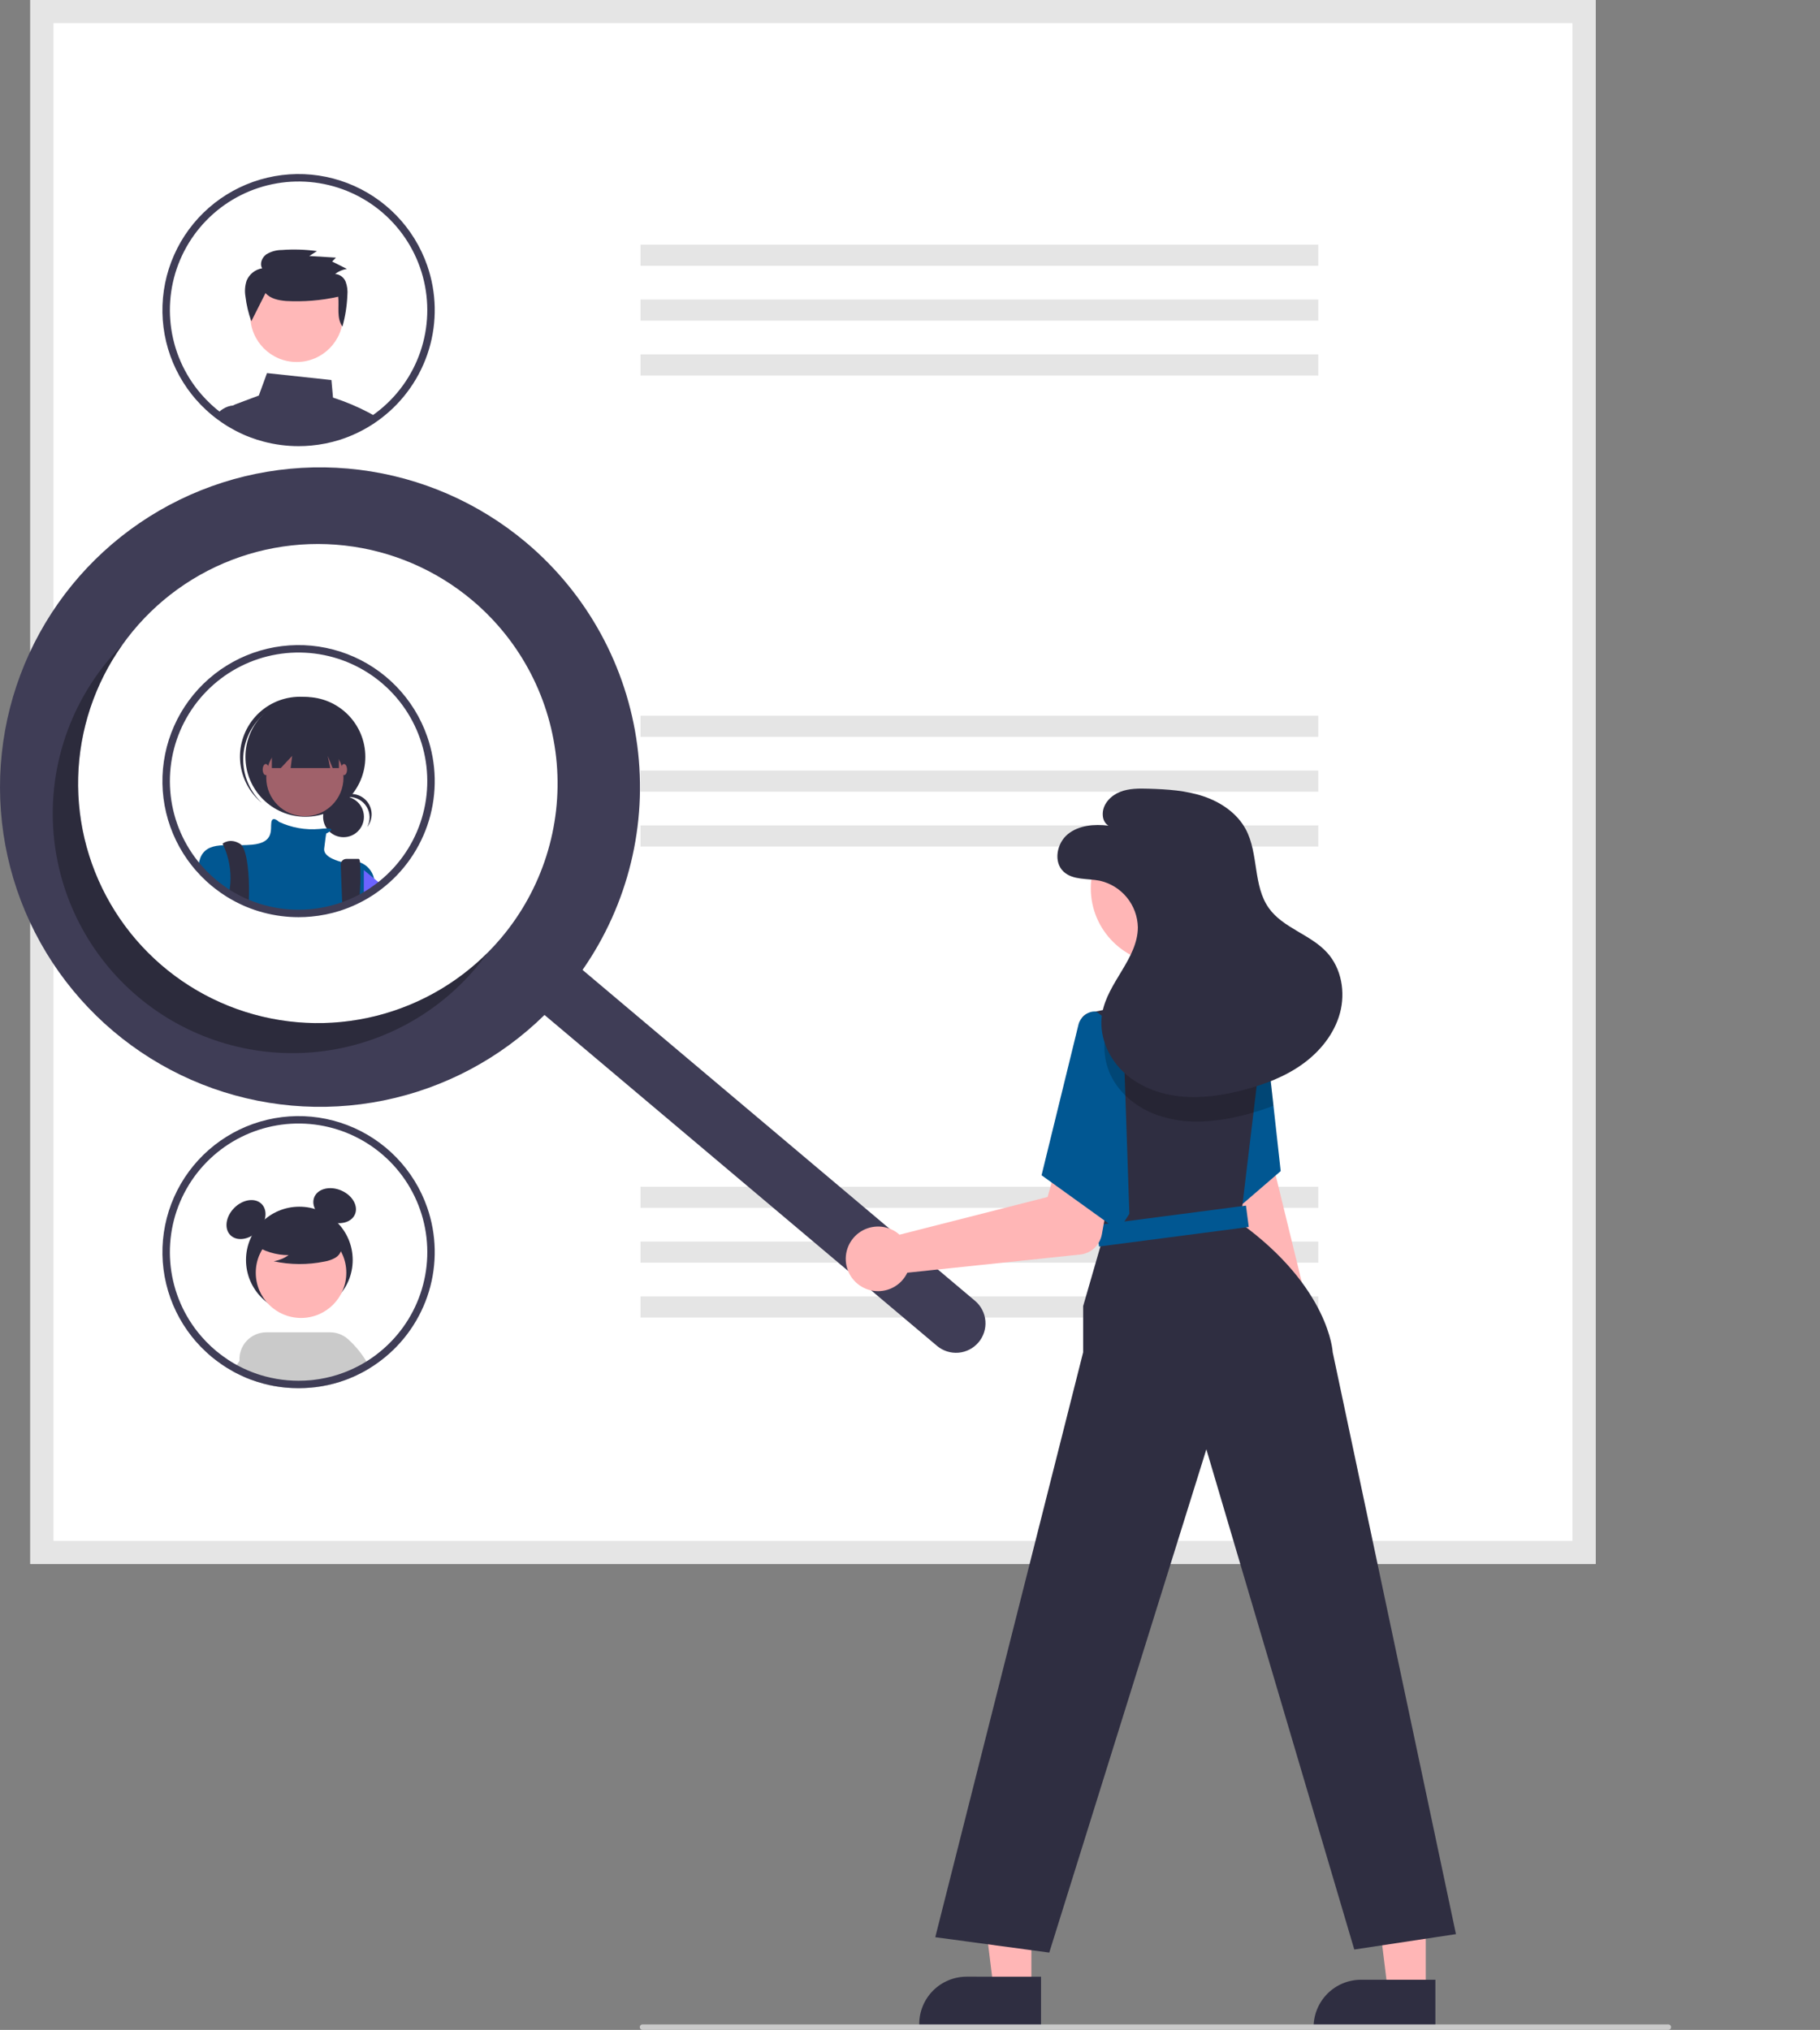 <svg width="330" height="368" viewBox="0 0 330 368" fill="none" xmlns="http://www.w3.org/2000/svg">
<rect x="0" y="0" width="330" height="368" fill="#808080" stroke="none"/>
<g clip-path="url(#clip0_1075_12202)">
<path d="M289.31 283.542H5.503V0H289.31V283.542Z" fill="white"/>
<path d="M289.31 283.542H5.503V0H289.31V283.542ZM9.696 279.352H285.116V4.189H9.696V279.352Z" fill="#E5E5E5"/>
<path d="M239.033 44.36H116.133V48.185H239.033V44.36Z" fill="#E5E5E5"/>
<path d="M239.033 54.305H116.133V58.13H239.033V54.305Z" fill="#E5E5E5"/>
<path d="M239.033 64.249H116.133V68.074H239.033V64.249Z" fill="#E5E5E5"/>
<path d="M239.033 129.752H116.133V133.577H239.033V129.752Z" fill="#E5E5E5"/>
<path d="M239.033 139.697H116.133V143.522H239.033V139.697Z" fill="#E5E5E5"/>
<path d="M239.033 149.641H116.133V153.466H239.033V149.641Z" fill="#E5E5E5"/>
<path d="M239.033 215.144H116.133V218.969H239.033V215.144Z" fill="#E5E5E5"/>
<path d="M239.033 225.088H116.133V228.913H239.033V225.088Z" fill="#E5E5E5"/>
<path d="M239.033 235.033H116.133V238.858H239.033V235.033Z" fill="#E5E5E5"/>
<path d="M66.932 74.834C64.833 73.729 62.641 72.807 60.382 72.08L60.094 68.897L48.413 67.64L46.928 71.708L42.736 73.28C42.586 73.337 42.443 73.411 42.311 73.501H42.306C42.072 73.659 41.873 73.864 41.721 74.101C41.568 74.338 41.466 74.605 41.42 74.883C41.375 75.16 41.386 75.443 41.451 75.715L41.672 76.623C41.992 76.813 42.319 76.995 42.647 77.167L42.856 77.274C43.334 77.522 43.822 77.756 44.323 77.973C44.425 78.017 44.535 78.062 44.637 78.106C44.646 78.111 44.65 78.111 44.659 78.115C44.894 78.212 45.129 78.305 45.368 78.394C46.154 78.694 46.956 78.951 47.77 79.164C49.848 79.717 51.989 79.997 54.138 79.997C54.923 79.997 55.698 79.961 56.465 79.886C58.217 79.724 59.946 79.376 61.623 78.845C61.628 78.845 61.632 78.841 61.637 78.841C62.696 78.504 63.731 78.094 64.734 77.615C64.739 77.61 64.748 77.61 64.752 77.606C64.978 77.499 65.195 77.384 65.417 77.274L65.523 77.221C65.7 77.128 65.878 77.035 66.055 76.937C66.498 76.694 66.932 76.437 67.362 76.162C67.482 76.091 67.597 76.016 67.717 75.937C67.885 75.826 68.053 75.711 68.218 75.591C67.805 75.326 67.376 75.073 66.932 74.834Z" fill="#3F3D56"/>
<path d="M45.009 76.796L44.278 73.497H42.368C42.349 73.497 42.329 73.499 42.31 73.501H42.306C41.619 73.559 40.958 73.788 40.383 74.166C39.992 74.415 39.645 74.726 39.355 75.087C39.922 75.516 40.511 75.914 41.118 76.295L41.145 76.308C41.318 76.415 41.495 76.521 41.672 76.623C41.991 76.813 42.319 76.995 42.647 77.167L42.855 77.274C43.334 77.522 43.822 77.756 44.322 77.973C44.424 78.017 44.535 78.062 44.637 78.106C44.646 78.11 44.65 78.11 44.659 78.115C44.894 78.212 45.129 78.305 45.368 78.394L45.009 76.796Z" fill="#3F3D56"/>
<path d="M53.795 65.627C58.441 65.627 62.208 61.864 62.208 57.222C62.208 52.58 58.441 48.817 53.795 48.817C49.148 48.817 45.382 52.58 45.382 57.222C45.382 61.864 49.148 65.627 53.795 65.627Z" fill="#FFB8B8"/>
<path d="M48.147 53.128C49.018 54.157 50.492 54.448 51.852 54.567C55.03 54.743 58.218 54.483 61.326 53.794C61.519 55.659 60.994 57.67 62.093 59.204C62.608 57.347 62.908 55.437 62.986 53.511C63.068 52.685 62.96 51.85 62.671 51.072C62.516 50.682 62.254 50.344 61.916 50.095C61.578 49.846 61.177 49.697 60.758 49.664C61.385 49.189 62.119 48.875 62.896 48.751L60.225 47.41L60.911 46.706L56.075 46.41L57.475 45.521C55.367 45.232 53.234 45.165 51.112 45.321C50.12 45.321 49.147 45.591 48.297 46.102C47.499 46.673 47.037 47.806 47.533 48.644C46.912 48.746 46.328 49.004 45.835 49.395C45.343 49.785 44.958 50.295 44.718 50.876C44.414 51.799 44.34 52.782 44.504 53.74C44.686 55.277 45.044 56.788 45.569 58.243L48.147 53.128Z" fill="#2F2E41"/>
<path d="M77.453 48.111C76.272 44.723 74.366 41.633 71.868 39.056C69.369 36.48 66.338 34.479 62.986 33.193C59.634 31.907 56.042 31.367 52.459 31.611C48.877 31.855 45.391 32.877 42.245 34.605C39.098 36.333 36.366 38.726 34.241 41.617C32.115 44.508 30.646 47.828 29.936 51.344C29.227 54.861 29.293 58.489 30.131 61.978C30.97 65.466 32.56 68.729 34.79 71.54C35.012 71.82 35.242 72.098 35.477 72.368C35.495 72.386 35.508 72.404 35.526 72.422C36.103 73.087 36.717 73.719 37.365 74.317C37.533 74.472 37.711 74.631 37.888 74.781C38.225 75.082 38.57 75.37 38.929 75.645C39.071 75.755 39.209 75.866 39.355 75.972C39.922 76.402 40.511 76.8 41.118 77.181L41.145 77.194C41.318 77.301 41.495 77.407 41.672 77.509C41.992 77.699 42.319 77.881 42.647 78.053L42.856 78.159C43.334 78.407 43.822 78.642 44.323 78.859C44.425 78.903 44.535 78.948 44.637 78.992C44.646 78.996 44.65 78.996 44.659 79.001C44.894 79.098 45.129 79.191 45.368 79.28C46.154 79.58 46.956 79.837 47.77 80.05C49.848 80.603 51.989 80.883 54.138 80.882C54.923 80.882 55.698 80.847 56.465 80.772C58.217 80.61 59.946 80.261 61.623 79.731C61.628 79.731 61.632 79.727 61.637 79.727C62.696 79.39 63.731 78.98 64.734 78.5C64.739 78.496 64.748 78.496 64.752 78.492C64.978 78.385 65.195 78.27 65.417 78.159L65.523 78.106C65.7 78.013 65.878 77.92 66.055 77.823C66.498 77.579 66.932 77.323 67.362 77.048C67.482 76.977 67.597 76.902 67.717 76.823C67.885 76.712 68.053 76.597 68.218 76.477C68.434 76.327 68.652 76.172 68.865 76.012C68.931 75.963 69.002 75.915 69.068 75.862C73.22 72.713 76.267 68.332 77.774 63.347C79.28 58.362 79.168 53.028 77.453 48.111V48.111ZM68.253 74.786C68.107 74.901 67.956 75.012 67.805 75.114C67.659 75.224 67.513 75.33 67.362 75.428C67.234 75.521 67.105 75.609 66.972 75.694L66.932 75.72C66.835 75.786 66.737 75.848 66.64 75.91C66.272 76.141 65.9 76.362 65.523 76.575L65.403 76.641C65.235 76.734 65.067 76.823 64.898 76.911C64.876 76.924 64.849 76.933 64.827 76.946L64.801 76.96C64.588 77.07 64.371 77.177 64.154 77.278C63.316 77.682 62.453 78.031 61.57 78.323C61.455 78.363 61.34 78.403 61.225 78.439C59.637 78.943 58 79.275 56.341 79.43C55.614 79.497 54.879 79.532 54.138 79.532C52.105 79.536 50.08 79.271 48.116 78.744C47.108 78.481 46.12 78.147 45.16 77.743C45.111 77.721 45.058 77.704 45.009 77.681C44.956 77.659 44.907 77.641 44.859 77.619C44.806 77.597 44.757 77.575 44.704 77.549C44.287 77.367 43.875 77.168 43.472 76.96L43.277 76.858C42.785 76.601 42.302 76.327 41.832 76.034C41.694 75.95 41.553 75.862 41.42 75.769C41.385 75.747 41.353 75.725 41.318 75.702C41.003 75.494 40.689 75.277 40.383 75.052C40.175 74.897 39.966 74.742 39.763 74.582C39.421 74.325 39.093 74.051 38.774 73.767C38.606 73.626 38.442 73.471 38.282 73.325C37.654 72.745 37.059 72.13 36.501 71.483C36.315 71.27 36.133 71.058 35.96 70.837C35.921 70.793 35.884 70.747 35.849 70.699C32.97 67.069 31.238 62.665 30.875 58.047C30.511 53.43 31.532 48.809 33.808 44.774C36.084 40.739 39.511 37.472 43.652 35.391C47.794 33.31 52.462 32.508 57.061 33.088C61.661 33.668 65.983 35.604 69.477 38.648C72.971 41.692 75.478 45.707 76.679 50.181C77.879 54.654 77.719 59.384 76.219 63.766C74.718 68.148 71.945 71.985 68.253 74.786L68.253 74.786Z" fill="#3F3D56"/>
<path d="M77.453 133.502C76.272 130.114 74.366 127.024 71.868 124.448C69.369 121.872 66.338 119.871 62.986 118.585C59.634 117.299 56.042 116.759 52.459 117.003C48.877 117.247 45.391 118.268 42.244 119.996C39.098 121.724 36.366 124.117 34.241 127.008C32.115 129.899 30.646 133.219 29.936 136.736C29.227 140.252 29.293 143.881 30.131 147.369C30.97 150.857 32.56 154.121 34.79 156.932C35.012 157.211 35.242 157.49 35.477 157.76C35.495 157.778 35.508 157.795 35.526 157.813C36.103 158.478 36.717 159.111 37.365 159.708C37.533 159.863 37.711 160.022 37.888 160.173C38.225 160.474 38.57 160.762 38.929 161.036C39.63 161.588 40.361 162.101 41.118 162.573L41.145 162.586C41.637 162.891 42.138 163.175 42.647 163.445L42.855 163.551C43.334 163.799 43.822 164.034 44.322 164.251C44.424 164.295 44.535 164.339 44.637 164.383C44.646 164.388 44.65 164.388 44.659 164.392C45.671 164.813 46.71 165.163 47.77 165.442C49.847 165.995 51.988 166.275 54.138 166.274C54.923 166.274 55.698 166.239 56.465 166.163C58.217 166.002 59.946 165.653 61.623 165.123C61.628 165.123 61.632 165.118 61.636 165.118C62.696 164.781 63.731 164.371 64.734 163.892C64.738 163.888 64.748 163.888 64.752 163.883C64.978 163.777 65.195 163.662 65.417 163.551L65.523 163.498C65.7 163.405 65.877 163.312 66.055 163.215C66.498 162.971 66.932 162.714 67.362 162.44C67.482 162.369 67.597 162.294 67.716 162.214C68.106 161.957 68.492 161.683 68.864 161.404C68.931 161.355 69.002 161.306 69.068 161.253C73.22 158.105 76.267 153.724 77.773 148.739C79.28 143.753 79.167 138.42 77.453 133.502V133.502Z" fill="white"/>
<path d="M62.286 151.776C64.329 151.776 65.986 150.121 65.986 148.08C65.986 146.038 64.329 144.383 62.286 144.383C60.242 144.383 58.586 146.038 58.586 148.08C58.586 150.121 60.242 151.776 62.286 151.776Z" fill="#2F2E41"/>
<path d="M63.316 144.485C63.957 144.485 64.586 144.651 65.143 144.967C65.7 145.283 66.165 145.738 66.493 146.287C66.822 146.836 67.002 147.461 67.016 148.101C67.03 148.741 66.877 149.373 66.573 149.936C66.894 149.535 67.128 149.072 67.259 148.576C67.391 148.079 67.418 147.561 67.338 147.054C67.258 146.547 67.073 146.063 66.795 145.631C66.517 145.199 66.153 144.83 65.724 144.547C65.296 144.264 64.813 144.073 64.306 143.986C63.8 143.9 63.281 143.92 62.783 144.045C62.285 144.17 61.818 144.397 61.412 144.712C61.007 145.027 60.672 145.423 60.428 145.875C60.774 145.441 61.213 145.091 61.713 144.85C62.213 144.61 62.761 144.485 63.317 144.485L63.316 144.485Z" fill="#2F2E41"/>
<path d="M55.372 148.072C61.374 148.072 66.241 143.21 66.241 137.213C66.241 131.216 61.374 126.354 55.372 126.354C49.369 126.354 44.503 131.216 44.503 137.213C44.503 143.21 49.369 148.072 55.372 148.072Z" fill="#2F2E41"/>
<path d="M46.841 130.476C48.714 128.372 51.332 127.077 54.142 126.864C56.952 126.652 59.735 127.539 61.904 129.337C61.815 129.253 61.727 129.168 61.635 129.086C59.488 127.164 56.665 126.173 53.786 126.331C50.908 126.489 48.211 127.783 46.287 129.928C44.364 132.073 43.372 134.894 43.53 137.769C43.688 140.645 44.983 143.34 47.13 145.262C47.151 145.28 47.172 145.298 47.192 145.317C47.285 145.399 47.379 145.476 47.474 145.554C45.432 143.614 44.224 140.956 44.106 138.143C43.988 135.33 44.969 132.581 46.841 130.476L46.841 130.476Z" fill="#2F2E41"/>
<path d="M55.279 147.98C59.145 147.98 62.279 144.849 62.279 140.986C62.279 137.124 59.145 133.993 55.279 133.993C51.413 133.993 48.279 137.124 48.279 140.986C48.279 144.849 51.413 147.98 55.279 147.98Z" fill="#A0616A"/>
<path d="M67.805 159.208V161.555C67.375 161.829 66.941 162.086 66.498 162.329C66.321 162.427 66.143 162.52 65.966 162.613L65.86 162.666C65.638 162.777 65.421 162.892 65.195 162.998C65.191 163.002 65.182 163.002 65.177 163.007C64.174 163.486 63.139 163.896 62.08 164.233C62.075 164.233 62.071 164.238 62.066 164.238C60.389 164.768 58.66 165.117 56.908 165.278C56.141 165.353 55.366 165.389 54.581 165.389C52.431 165.389 50.291 165.11 48.213 164.556C47.154 164.278 46.114 163.927 45.102 163.507C45.093 163.503 45.089 163.503 45.08 163.498C44.978 163.454 44.867 163.41 44.765 163.365C44.265 163.149 43.777 162.914 43.299 162.666L43.09 162.56C42.581 162.29 42.08 162.006 41.588 161.701L41.561 161.687C40.804 161.216 40.073 160.703 39.372 160.151C39.013 159.877 38.668 159.589 38.331 159.288C38.154 159.137 37.976 158.978 37.808 158.823C37.161 158.226 36.547 157.593 35.969 156.928C36.045 156.467 36.158 156.012 36.306 155.569L36.31 155.564C36.337 155.489 36.368 155.415 36.403 155.343C36.428 155.279 36.456 155.217 36.487 155.157C37.281 153.674 38.716 153.306 40.498 153.227C41.504 153.182 42.616 153.231 43.791 153.218C44.411 153.213 45.053 153.191 45.696 153.134C49.751 152.766 49.016 150.375 49.197 149.087C49.379 147.838 50.504 148.919 50.58 148.99L50.584 148.994C52.879 150.067 55.417 150.512 57.941 150.282C58.375 150.229 58.809 150.198 59.243 150.185C60.387 150.172 60.139 150.499 59.744 150.769C59.553 150.895 59.353 151.008 59.146 151.106C59.146 151.106 58.964 152.213 58.778 153.869C58.601 155.454 61.641 156.197 61.893 156.255C61.899 156.258 61.905 156.26 61.911 156.259C63.021 155.972 64.19 156.002 65.284 156.348H65.288C65.913 156.578 66.47 156.959 66.91 157.459C67.35 157.958 67.657 158.56 67.805 159.208V159.208Z" fill="#015792"/>
<path d="M45.147 162.055C45.147 162.382 45.138 162.697 45.125 162.993C45.12 163.17 45.111 163.343 45.103 163.507C45.094 163.502 45.089 163.502 45.08 163.498C44.978 163.454 44.868 163.409 44.766 163.365C44.265 163.148 43.778 162.914 43.299 162.666L43.091 162.559C42.581 162.289 42.08 162.006 41.588 161.701C41.602 161.546 41.624 161.391 41.646 161.236C41.695 160.895 41.735 160.549 41.761 160.208C41.935 157.813 41.501 155.413 40.498 153.231V153.226C40.41 153.049 40.356 152.952 40.356 152.952C40.356 152.952 41.646 151.845 43.485 152.952C43.602 153.021 43.706 153.111 43.791 153.218C44.899 154.524 45.2 158.916 45.147 162.055Z" fill="#2F2E41"/>
<path d="M65.27 161.453C65.253 161.949 65.226 162.467 65.195 162.994V162.998C65.191 163.002 65.182 163.002 65.177 163.007C64.174 163.486 63.139 163.896 62.08 164.233C62.075 164.233 62.071 164.238 62.066 164.238L62.018 162.994L62.013 162.83L61.778 156.773C61.772 156.636 61.794 156.499 61.842 156.37C61.89 156.242 61.964 156.124 62.059 156.025C62.153 155.926 62.267 155.847 62.394 155.793C62.52 155.739 62.656 155.711 62.793 155.71H65.04C65.151 155.71 65.231 155.936 65.284 156.344V156.348C65.393 158.048 65.388 159.753 65.27 161.453V161.453Z" fill="#2F2E41"/>
<path d="M49.292 132.244V139.239H50.913L52.976 137.031L52.7 139.239H59.866L59.422 137.031L60.309 139.239H61.451V132.244H49.292Z" fill="#2F2E41"/>
<path d="M48.186 140.526C48.492 140.526 48.739 140.073 48.739 139.514C48.739 138.955 48.492 138.502 48.186 138.502C47.881 138.502 47.634 138.955 47.634 139.514C47.634 140.073 47.881 140.526 48.186 140.526Z" fill="#A0616A"/>
<path d="M62.372 140.526C62.677 140.526 62.925 140.073 62.925 139.514C62.925 138.955 62.677 138.502 62.372 138.502C62.067 138.502 61.819 138.955 61.819 139.514C61.819 140.073 62.067 140.526 62.372 140.526Z" fill="#A0616A"/>
<path d="M69.308 160.518C68.936 160.797 68.55 161.072 68.16 161.328C68.041 161.408 67.925 161.483 67.806 161.554C67.376 161.829 66.942 162.086 66.498 162.329C66.321 162.426 66.144 162.519 65.967 162.612V157.733C65.967 157.733 66.676 158.3 67.806 159.243C67.948 159.363 68.094 159.487 68.249 159.619C68.577 159.894 68.931 160.195 69.308 160.518Z" fill="#6C63FF"/>
<path d="M77.453 133.502C76.272 130.114 74.366 127.024 71.868 124.448C69.369 121.872 66.338 119.871 62.986 118.585C59.634 117.299 56.042 116.759 52.459 117.003C48.877 117.247 45.391 118.268 42.244 119.996C39.098 121.724 36.366 124.117 34.241 127.008C32.115 129.899 30.646 133.219 29.936 136.736C29.227 140.252 29.293 143.881 30.131 147.369C30.97 150.857 32.56 154.121 34.79 156.932C35.012 157.211 35.242 157.49 35.477 157.76C35.495 157.778 35.508 157.795 35.526 157.813C36.103 158.478 36.717 159.111 37.365 159.708C37.533 159.863 37.711 160.022 37.888 160.173C38.225 160.474 38.57 160.762 38.929 161.036C39.63 161.588 40.361 162.101 41.118 162.573L41.145 162.586C41.637 162.891 42.138 163.175 42.647 163.445L42.855 163.551C43.334 163.799 43.822 164.034 44.322 164.251C44.424 164.295 44.535 164.339 44.637 164.383C44.646 164.388 44.65 164.388 44.659 164.392C45.671 164.813 46.71 165.163 47.77 165.442C49.847 165.995 51.988 166.275 54.138 166.274C54.923 166.274 55.698 166.239 56.465 166.163C58.217 166.002 59.946 165.653 61.623 165.123C61.628 165.123 61.632 165.118 61.636 165.118C62.696 164.781 63.731 164.371 64.734 163.892C64.738 163.888 64.748 163.888 64.752 163.883C64.978 163.777 65.195 163.662 65.417 163.551L65.523 163.498C65.7 163.405 65.877 163.312 66.055 163.215C66.498 162.971 66.932 162.714 67.362 162.44C67.482 162.369 67.597 162.294 67.716 162.214C68.106 161.957 68.492 161.683 68.864 161.404C68.931 161.355 69.002 161.306 69.068 161.253C73.22 158.105 76.267 153.724 77.773 148.739C79.28 143.753 79.167 138.42 77.453 133.502V133.502ZM68.253 160.177C68.106 160.293 67.956 160.403 67.805 160.505C67.659 160.616 67.513 160.722 67.362 160.819C67.234 160.912 67.105 161.001 66.972 161.085C66.861 161.16 66.75 161.231 66.64 161.302C66.272 161.532 65.9 161.754 65.523 161.966L65.403 162.032C65.235 162.125 65.066 162.214 64.898 162.303C64.876 162.316 64.849 162.325 64.827 162.338L64.8 162.351C64.588 162.462 64.371 162.568 64.153 162.67C63.316 163.073 62.453 163.422 61.57 163.715C61.455 163.755 61.34 163.795 61.224 163.83C59.637 164.334 57.999 164.667 56.341 164.822C55.614 164.888 54.878 164.924 54.138 164.924C52.105 164.928 50.08 164.663 48.116 164.136C47.108 163.873 46.12 163.538 45.16 163.135C45.058 163.095 44.956 163.051 44.858 163.011C44.806 162.989 44.757 162.967 44.703 162.94C44.287 162.759 43.875 162.559 43.471 162.351L43.276 162.249C42.785 161.993 42.301 161.718 41.832 161.426C41.659 161.32 41.486 161.209 41.318 161.094C40.786 160.744 40.267 160.368 39.762 159.974C39.421 159.717 39.093 159.442 38.774 159.159C38.606 159.017 38.442 158.862 38.282 158.716C37.654 158.137 37.059 157.522 36.501 156.875C36.315 156.662 36.133 156.449 35.96 156.228C35.921 156.184 35.884 156.139 35.849 156.091C32.97 152.461 31.238 148.056 30.874 143.439C30.511 138.822 31.532 134.201 33.808 130.166C36.084 126.131 39.511 122.864 43.652 120.783C47.794 118.701 52.462 117.9 57.061 118.48C61.661 119.06 65.983 120.995 69.477 124.04C72.971 127.084 75.478 131.099 76.678 135.572C77.879 140.046 77.719 144.775 76.218 149.158C74.718 153.54 71.945 157.376 68.253 160.177V160.177Z" fill="#3F3D56"/>
<path d="M54.278 238.087C59.62 238.087 63.95 233.76 63.95 228.423C63.95 223.086 59.62 218.76 54.278 218.76C48.936 218.76 44.605 223.086 44.605 228.423C44.605 233.76 48.936 238.087 54.278 238.087Z" fill="#2F2E41"/>
<path d="M46.728 223.213C48.291 221.651 48.608 219.436 47.435 218.265C46.263 217.094 44.045 217.41 42.483 218.972C40.919 220.533 40.603 222.749 41.775 223.92C42.947 225.091 45.165 224.775 46.728 223.213Z" fill="#2F2E41"/>
<path d="M64.359 220.144C65.01 218.621 63.89 216.683 61.857 215.816C59.825 214.948 57.649 215.48 56.998 217.003C56.346 218.526 57.466 220.464 59.499 221.332C61.532 222.199 63.708 221.668 64.359 220.144Z" fill="#2F2E41"/>
<path d="M65.848 247.168L64.708 245.376C64.225 244.297 63.333 243.453 62.228 243.03C61.123 242.606 59.895 242.638 58.813 243.117C57.731 243.596 56.883 244.484 56.455 245.587C56.027 246.689 56.054 247.916 56.53 248.999L56.854 250.159L57.222 251.477C58.715 251.288 60.189 250.967 61.624 250.517C61.629 250.516 61.633 250.514 61.636 250.511C62.697 250.176 63.733 249.765 64.736 249.283C64.742 249.278 64.747 249.278 64.753 249.272C64.976 249.166 65.194 249.054 65.418 248.943C65.454 248.926 65.49 248.908 65.524 248.887C65.702 248.798 65.881 248.703 66.055 248.608C66.233 248.513 66.406 248.413 66.574 248.307L65.848 247.168Z" fill="#CACACA"/>
<path d="M54.585 238.931C59.119 238.931 62.794 235.26 62.794 230.73C62.794 226.201 59.119 222.529 54.585 222.529C50.051 222.529 46.376 226.201 46.376 230.73C46.376 235.26 50.051 238.931 54.585 238.931Z" fill="#FFB6B6"/>
<path d="M66.44 246.816C65.534 245.312 64.41 243.95 63.105 242.776C62.21 241.977 61.053 241.536 59.854 241.537H48.29C47.623 241.536 46.964 241.673 46.352 241.937C45.741 242.201 45.19 242.588 44.734 243.074C44.278 243.559 43.927 244.133 43.701 244.759C43.476 245.386 43.382 246.052 43.424 246.716C43.449 247.091 43.517 247.461 43.625 247.821C43.708 248.082 43.81 248.335 43.932 248.58L44.502 249.719C44.547 249.735 44.592 249.758 44.636 249.774C44.647 249.78 44.653 249.78 44.658 249.786C44.893 249.88 45.128 249.975 45.368 250.065C46.154 250.365 46.956 250.622 47.77 250.835C49.081 251.186 50.419 251.427 51.77 251.555C52.558 251.627 53.345 251.666 54.139 251.666C54.926 251.666 55.697 251.627 56.468 251.555C56.72 251.532 56.971 251.505 57.222 251.477C58.715 251.288 60.189 250.967 61.624 250.517C61.629 250.516 61.633 250.514 61.636 250.511C62.697 250.176 63.733 249.765 64.736 249.283C64.742 249.278 64.747 249.278 64.753 249.272C64.976 249.166 65.194 249.054 65.418 248.943C65.454 248.926 65.489 248.908 65.524 248.887C65.702 248.798 65.881 248.703 66.054 248.608C66.233 248.513 66.406 248.413 66.574 248.307C66.753 248.212 66.92 248.106 67.093 248C66.881 247.581 66.663 247.19 66.44 246.816Z" fill="#CACACA"/>
<path d="M50.384 243.032C49.314 242.532 48.089 242.476 46.978 242.875C45.866 243.275 44.958 244.098 44.452 245.164L43.424 246.716L42.932 247.458L42.184 248.586C42.34 248.669 42.491 248.753 42.647 248.837L42.854 248.943C43.334 249.188 43.82 249.423 44.323 249.641C44.379 249.668 44.441 249.691 44.502 249.719C44.547 249.735 44.591 249.758 44.636 249.774C44.647 249.78 44.653 249.78 44.658 249.786C44.893 249.881 45.128 249.975 45.368 250.065C46.154 250.365 46.956 250.622 47.77 250.835C49.081 251.186 50.419 251.427 51.77 251.555L52.161 250.232L52.541 248.971C53.041 247.897 53.096 246.669 52.691 245.556C52.287 244.443 51.457 243.535 50.384 243.032V243.032Z" fill="#CACACA"/>
<path d="M45.959 225.571C47.835 226.863 50.061 227.551 52.34 227.542C51.527 228.104 50.602 228.485 49.628 228.656C52.657 229.305 55.788 229.323 58.824 228.708C59.499 228.6 60.15 228.376 60.749 228.047C61.047 227.881 61.307 227.653 61.512 227.38C61.717 227.106 61.862 226.793 61.937 226.46C62.139 225.308 61.241 224.262 60.307 223.557C58.878 222.494 57.231 221.761 55.484 221.413C53.736 221.064 51.934 221.107 50.206 221.54C49.054 221.771 48.006 222.363 47.214 223.229C46.83 223.67 46.599 224.222 46.553 224.804C46.508 225.387 46.651 225.968 46.962 226.463L45.959 225.571Z" fill="#2F2E41"/>
<path d="M77.456 218.894C76.276 215.506 74.37 212.415 71.872 209.839C69.373 207.262 66.342 205.261 62.99 203.974C59.638 202.688 56.045 202.148 52.463 202.392C48.88 202.636 45.394 203.657 42.247 205.385C39.1 207.114 36.368 209.507 34.242 212.398C32.117 215.289 30.648 218.609 29.938 222.126C29.228 225.643 29.295 229.272 30.134 232.76C30.972 236.249 32.563 239.512 34.794 242.324C35.011 242.603 35.246 242.882 35.481 243.15C35.494 243.169 35.509 243.188 35.525 243.205C36.104 243.87 36.719 244.502 37.369 245.097C37.536 245.254 37.709 245.416 37.888 245.566C38.223 245.868 38.57 246.152 38.933 246.426C39.072 246.537 39.212 246.649 39.358 246.755C39.922 247.185 40.514 247.581 41.117 247.966C41.127 247.966 41.137 247.97 41.145 247.977C41.318 248.083 41.497 248.189 41.676 248.29C41.843 248.39 42.017 248.491 42.184 248.586C42.341 248.669 42.491 248.753 42.648 248.837L42.855 248.943C43.335 249.188 43.821 249.423 44.324 249.641C44.38 249.668 44.441 249.691 44.503 249.719C44.547 249.735 44.592 249.758 44.636 249.774C44.648 249.78 44.653 249.78 44.659 249.786C44.893 249.88 45.128 249.975 45.368 250.065C46.154 250.365 46.956 250.622 47.771 250.835C49.081 251.186 50.419 251.427 51.77 251.555C52.558 251.627 53.346 251.666 54.139 251.666C54.927 251.666 55.698 251.627 56.468 251.555C56.72 251.533 56.971 251.505 57.223 251.477C58.716 251.288 60.189 250.967 61.625 250.517C61.629 250.516 61.633 250.514 61.636 250.511C62.697 250.176 63.733 249.765 64.736 249.283C64.742 249.278 64.747 249.278 64.753 249.272C64.977 249.166 65.194 249.054 65.418 248.943C65.454 248.926 65.49 248.908 65.524 248.887C65.703 248.798 65.882 248.703 66.055 248.608C66.233 248.513 66.406 248.413 66.574 248.307C66.753 248.212 66.921 248.106 67.094 248C67.183 247.944 67.273 247.888 67.362 247.832C67.485 247.76 67.597 247.687 67.719 247.603C67.887 247.497 68.055 247.38 68.216 247.263C68.434 247.112 68.652 246.956 68.865 246.794C68.936 246.748 69.005 246.697 69.071 246.643C73.22 243.493 76.265 239.112 77.771 234.128C79.277 229.144 79.167 223.812 77.456 218.894L77.456 218.894ZM68.256 245.566C68.11 245.683 67.96 245.795 67.809 245.896C67.658 246.007 67.513 246.113 67.362 246.214C67.233 246.303 67.105 246.392 66.971 246.476C66.959 246.487 66.946 246.496 66.932 246.504C66.837 246.571 66.736 246.632 66.641 246.694C66.574 246.733 66.507 246.777 66.44 246.816C66.245 246.939 66.049 247.056 65.848 247.168C65.742 247.235 65.63 247.296 65.524 247.358C65.485 247.38 65.446 247.402 65.407 247.425C65.233 247.52 65.066 247.603 64.898 247.693C64.876 247.709 64.848 247.715 64.831 247.732C64.821 247.732 64.811 247.736 64.803 247.743C64.591 247.855 64.373 247.961 64.156 248.061C63.317 248.464 62.453 248.813 61.569 249.105C61.457 249.144 61.34 249.188 61.228 249.222C59.803 249.673 58.339 249.987 56.854 250.16C56.686 250.182 56.513 250.199 56.34 250.215C55.614 250.282 54.882 250.316 54.139 250.316C53.48 250.316 52.815 250.288 52.161 250.232C50.795 250.118 49.441 249.883 48.117 249.529C47.109 249.266 46.121 248.931 45.162 248.524C45.111 248.502 45.061 248.485 45.011 248.463C44.955 248.441 44.91 248.424 44.86 248.402C44.804 248.379 44.76 248.357 44.704 248.329C44.341 248.173 43.977 248 43.626 247.821C43.575 247.793 43.525 247.771 43.475 247.743L43.279 247.642C43.162 247.581 43.045 247.52 42.933 247.458C42.559 247.257 42.19 247.04 41.832 246.816C41.698 246.733 41.553 246.643 41.419 246.554L41.318 246.487C41.005 246.275 40.693 246.063 40.385 245.834C40.179 245.678 39.966 245.527 39.765 245.365C39.425 245.109 39.095 244.835 38.777 244.551C38.609 244.411 38.441 244.255 38.285 244.11C37.656 243.531 37.061 242.916 36.503 242.268C36.319 242.056 36.134 241.844 35.961 241.62C35.922 241.576 35.889 241.531 35.849 241.481C32.969 237.851 31.237 233.446 30.873 228.828C30.509 224.21 31.53 219.588 33.806 215.552C36.082 211.517 39.509 208.249 43.651 206.168C47.793 204.086 52.462 203.284 57.062 203.864C61.662 204.444 65.985 206.379 69.479 209.424C72.974 212.468 75.481 216.484 76.682 220.958C77.883 225.432 77.723 230.162 76.222 234.545C74.722 238.928 71.948 242.765 68.256 245.566H68.256Z" fill="#3F3D56"/>
<path d="M95.441 98.39C86.844 91.143 76.325 86.549 65.163 85.166C54.001 83.783 42.677 85.671 32.569 90.601C22.462 95.53 14.006 103.289 8.231 112.932C2.457 122.575 -0.388 133.687 0.044 144.916C0.475 156.145 4.164 167.007 10.662 176.179C17.159 185.352 26.185 192.44 36.642 196.581C47.098 200.721 58.533 201.737 69.556 199.503C80.58 197.269 90.715 191.883 98.73 183.999L169.901 243.996C170.984 244.906 172.384 245.349 173.795 245.229C175.205 245.109 176.51 244.435 177.424 243.355C178.338 242.276 178.786 240.878 178.67 239.469C178.553 238.059 177.883 236.753 176.805 235.837L176.797 235.831L105.626 175.834C113.894 163.979 117.433 149.466 115.548 135.141C113.664 120.815 106.493 107.709 95.441 98.39V98.39ZM90.853 170.056C85.308 176.621 77.939 181.396 69.679 183.777C61.418 186.158 52.636 186.038 44.444 183.432C36.251 180.827 29.016 175.853 23.653 169.139C18.29 162.426 15.04 154.274 14.315 145.715C13.589 137.156 15.42 128.574 19.576 121.055C23.732 113.536 30.026 107.417 37.663 103.471C45.3 99.526 53.937 97.932 62.481 98.891C71.025 99.849 79.092 103.317 85.663 108.857V108.857C94.474 116.285 99.971 126.906 100.944 138.383C101.918 149.86 98.287 161.253 90.853 170.056V170.056Z" fill="#3F3D56"/>
<path opacity="0.3" d="M29.596 175.241C21.257 168.21 15.869 158.303 14.503 147.488C13.136 136.672 15.891 125.738 22.22 116.857C21.389 117.694 20.585 118.57 19.809 119.485C16.128 123.844 13.342 128.884 11.611 134.319C9.879 139.753 9.236 145.475 9.718 151.158C10.2 156.841 11.797 162.374 14.419 167.44C17.041 172.506 20.636 177.006 24.999 180.684C29.362 184.362 34.407 187.146 39.847 188.876C45.287 190.606 51.014 191.248 56.702 190.767C62.39 190.285 67.928 188.689 72.999 186.07C78.07 183.45 82.574 179.858 86.256 175.5C87.03 174.583 87.759 173.644 88.443 172.684C80.745 180.41 70.421 184.963 59.519 185.437C48.618 185.91 37.937 182.271 29.596 175.241Z" fill="black"/>
<path d="M238.92 246.239C239.476 245.561 239.876 244.769 240.093 243.92C240.31 243.07 240.337 242.184 240.174 241.323C240.01 240.461 239.66 239.647 239.147 238.935C238.634 238.224 237.972 237.634 237.206 237.206L224.233 184.158L214.77 187.176L228.778 239.862C228.144 241.195 228.021 242.714 228.433 244.131C228.846 245.548 229.764 246.765 231.014 247.551C232.264 248.337 233.759 248.638 235.217 248.396C236.674 248.154 237.991 247.386 238.92 246.239H238.92Z" fill="#FFB6B6"/>
<path d="M232.215 212.307L225.299 218.267L215.623 226.601L211.35 204.756L210.903 202.484L210.551 200.682L220.355 183.62L228.528 184.088L229.086 184.122L229.098 184.245L229.226 185.389L230.902 200.447L230.941 200.81L232.215 212.307Z" fill="#015792"/>
<path d="M187.011 360.584L180.163 360.583L176.904 334.191L187.013 334.191L187.011 360.584Z" fill="#FFB6B6"/>
<path d="M188.758 367.216L166.675 367.215V366.936C166.675 364.659 167.581 362.475 169.193 360.864C170.804 359.254 172.991 358.349 175.27 358.349H175.271L188.759 358.35L188.758 367.216Z" fill="#2F2E41"/>
<path d="M258.516 361.142L251.668 361.141L248.409 334.749L258.518 334.75L258.516 361.142Z" fill="#FFB6B6"/>
<path d="M260.263 367.774L238.18 367.774V367.495C238.18 365.217 239.086 363.033 240.697 361.422C242.309 359.812 244.496 358.907 246.775 358.907H246.776L260.263 358.908L260.263 367.774Z" fill="#2F2E41"/>
<path d="M263.991 350.636L245.556 353.426L218.736 262.744L190.251 353.984L169.581 351.194L196.396 245.152V236.78L200.027 224.222L199.647 220.823L197.004 197.053L195.859 186.745L195.785 186.079C195.723 185.52 195.871 184.958 196.201 184.503C196.53 184.047 197.018 183.73 197.569 183.614V183.614L206.172 181.806H220.233L228.528 184.088L229.098 184.245L229.355 184.317L229.227 185.389L227.283 201.675L227.177 202.568L225.299 218.267L224.886 221.711C241.087 233.431 241.645 245.152 241.645 245.152L263.991 350.636Z" fill="#2F2E41"/>
<path d="M211.503 174.745C219.081 174.745 225.224 168.608 225.224 161.037C225.224 153.466 219.081 147.329 211.503 147.329C203.925 147.329 197.782 153.466 197.782 161.037C197.782 168.608 203.925 174.745 211.503 174.745Z" fill="#FFB6B6"/>
<path d="M225.914 218.561L198.771 222.107L199.279 225.981L226.421 222.435L225.914 218.561Z" fill="#015792"/>
<path d="M162.365 223.275C162.625 223.443 162.87 223.631 163.1 223.837L189.946 217L191.778 210.529L201.913 212.014L199.785 223.784C199.613 224.735 199.137 225.604 198.429 226.262C197.72 226.919 196.817 227.329 195.855 227.43L164.51 230.728C163.999 231.803 163.173 232.697 162.141 233.291C161.109 233.885 159.921 234.151 158.734 234.054C157.547 233.957 156.418 233.501 155.497 232.747C154.576 231.993 153.906 230.977 153.577 229.834C153.248 228.69 153.275 227.474 153.655 226.346C154.035 225.219 154.749 224.233 155.703 223.521C156.657 222.809 157.806 222.404 158.996 222.36C160.186 222.316 161.361 222.635 162.365 223.275V223.275Z" fill="#FFB6B6"/>
<path d="M203.657 187.108L198.909 183.48C197.625 182.994 195.866 184.376 195.557 185.713L188.854 213.06L202.819 223.106L204.775 220.037L203.657 187.108Z" fill="#015792"/>
<g opacity="0.2">
<path d="M230.903 200.447C229.718 200.917 228.509 201.327 227.283 201.675C226.892 201.792 226.49 201.903 226.093 202.009C223.478 202.734 220.792 203.168 218.082 203.304C216.916 203.354 215.747 203.322 214.585 203.209C213.338 203.085 212.105 202.842 210.904 202.484C210.864 202.473 210.82 202.461 210.781 202.45C208.283 201.742 205.993 200.442 204.105 198.661C203.683 198.25 203.289 197.812 202.926 197.349C201.883 196.073 201.118 194.593 200.679 193.005C200.241 191.416 200.138 189.754 200.379 188.123C200.426 187.828 200.489 187.536 200.569 187.247C200.779 186.462 201.058 185.696 201.401 184.959C201.552 184.613 201.72 184.273 201.898 183.938L208.211 181.806H220.233L228.529 184.088L229.087 184.122L229.098 184.245L229.355 184.317L229.227 185.389L230.903 200.447Z" fill="black"/>
</g>
<path d="M200.989 149.688C198.423 149.374 195.607 149.596 193.607 151.233C191.607 152.869 190.961 156.271 192.855 158.03C194.531 159.586 197.153 159.22 199.398 159.663C201.332 160.096 203.065 161.165 204.32 162.699C205.574 164.232 206.277 166.142 206.316 168.122C206.283 173.8 200.828 178.101 199.848 183.694C199.179 187.511 200.791 191.529 203.577 194.225C206.363 196.922 210.193 198.379 214.052 198.774C217.911 199.169 221.813 198.566 225.563 197.575C229.329 196.581 233.036 195.17 236.196 192.894C239.356 190.618 241.946 187.41 242.961 183.653C243.976 179.895 243.247 175.587 240.633 172.703C237.639 169.399 232.659 168.263 230.069 164.635C227.166 160.567 228.24 154.775 225.891 150.365C224.322 147.421 221.352 145.413 218.186 144.355C215.02 143.297 211.639 143.088 208.303 142.986C206.549 142.932 204.741 142.914 203.107 143.553C201.473 144.192 200.037 145.648 199.952 147.399C199.867 149.15 200.989 149.688 200.989 149.688Z" fill="#2F2E41"/>
<path d="M302.512 368H116.488C116.359 368 116.235 367.947 116.143 367.854C116.051 367.76 116 367.633 116 367.5C116 367.367 116.051 367.24 116.143 367.146C116.235 367.053 116.359 367 116.488 367H302.512C302.641 367 302.765 367.053 302.857 367.146C302.949 367.24 303 367.367 303 367.5C303 367.633 302.949 367.76 302.857 367.854C302.765 367.947 302.641 368 302.512 368Z" fill="#CACACA"/>
</g>
<defs>
<clipPath id="clip0_1075_12202">
<rect width="330" height="368" fill="white"/>
</clipPath>
</defs>
</svg>

